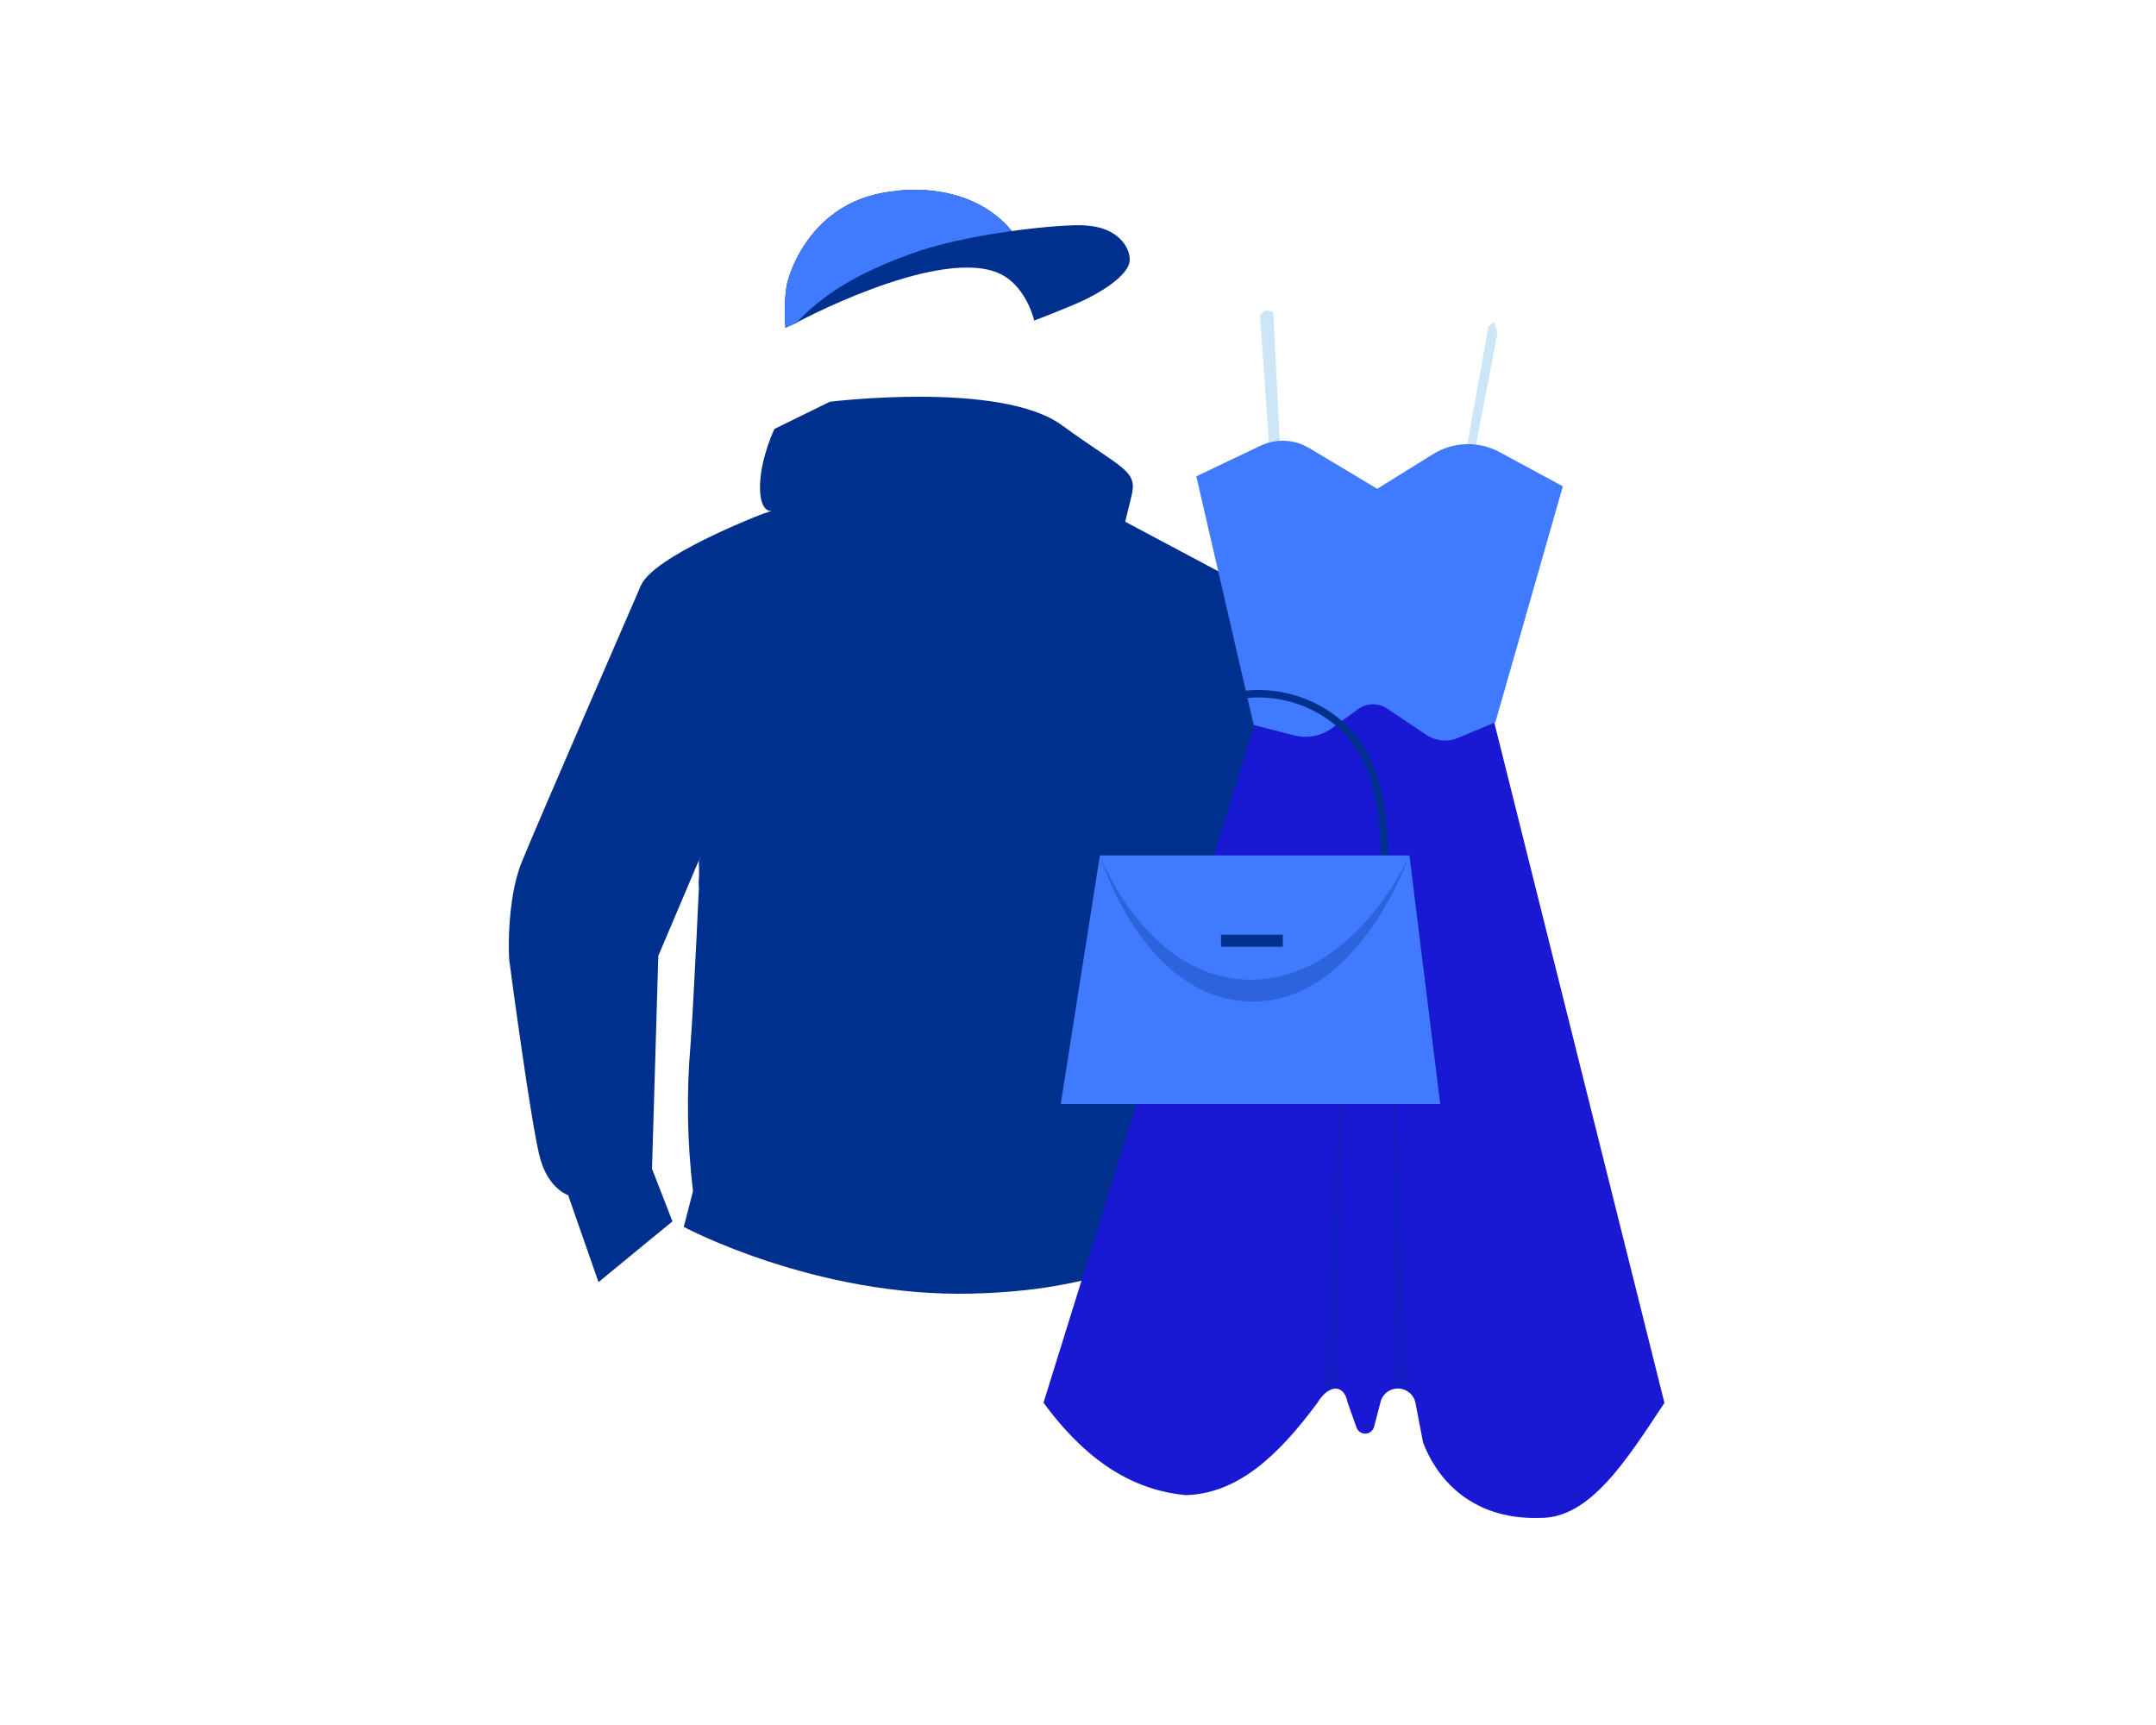 <svg width="125" height="100" viewBox="0 0 125 100" fill="none" xmlns="http://www.w3.org/2000/svg">
<rect width="125" height="100" fill="white"/>
<path d="M67.994 70.136C67.994 70.136 67.952 67.404 67.952 63.509C67.952 59.614 68.22 48.431 68.22 48.431L71.275 33.459L65.238 30.246L47.126 28.744L44.066 29.849C44.066 29.849 37.885 32.237 37.157 33.946C36.428 35.655 40.605 49.668 40.605 49.668C40.605 49.668 40.216 58.297 40.036 60.547C39.794 63.38 39.842 66.23 40.178 69.053L39.643 71.126C39.643 71.126 47.277 75.206 56.322 74.992C65.018 74.799 68.235 71.889 68.235 71.889L67.994 70.136Z" fill="#00308E"/>
<path d="M29.55 55.836C29.478 55.63 29.356 52.191 30.238 50.004C31.119 47.818 37.157 33.946 37.157 33.946L42.984 44.746L40.605 49.668L38.167 55.411L37.802 67.756L38.987 70.803L34.7 74.325L32.938 69.285C32.938 69.285 31.848 68.943 31.339 67.234C30.83 65.525 29.55 55.836 29.55 55.836Z" fill="#00308E"/>
<path d="M45.875 57.309C45.857 57.421 45.831 57.532 45.797 57.64C45.741 57.853 45.647 58.154 45.519 58.523C44.844 60.452 43.811 62.237 42.475 63.787C42.219 64.083 42.003 64.317 41.848 64.47C41.772 64.554 41.689 64.632 41.599 64.702C41.666 64.611 41.74 64.524 41.819 64.443C41.966 64.282 42.172 64.043 42.421 63.743C43.721 62.176 44.749 60.403 45.461 58.498C45.597 58.135 45.7 57.837 45.766 57.629C45.793 57.519 45.829 57.413 45.875 57.309Z" fill="#00308E"/>
<path d="M61.378 57.313C61.378 57.34 58.156 57.364 54.179 57.364C50.203 57.364 46.976 57.34 46.976 57.313C46.976 57.286 50.201 57.263 54.179 57.263C58.157 57.263 61.378 57.286 61.378 57.313Z" fill="#00308E"/>
<path d="M66.469 63.828C66.394 63.781 66.325 63.727 66.261 63.666C66.079 63.51 65.904 63.344 65.739 63.171C65.492 62.914 65.26 62.644 65.043 62.361C64.511 61.667 64.078 60.903 63.755 60.091C63.623 59.761 63.511 59.423 63.417 59.08C63.353 58.849 63.301 58.615 63.26 58.379C63.242 58.293 63.23 58.205 63.227 58.117C63.261 58.199 63.285 58.284 63.299 58.371C63.336 58.535 63.4 58.771 63.493 59.061C63.586 59.351 63.699 59.687 63.849 60.056C64.017 60.453 64.207 60.84 64.418 61.216C64.633 61.591 64.869 61.953 65.125 62.301C65.366 62.62 65.595 62.896 65.799 63.118C66.003 63.341 66.174 63.517 66.296 63.633C66.36 63.693 66.418 63.758 66.469 63.828Z" fill="#00308E"/>
<path d="M63.619 70.136C63.61 70.118 63.872 69.942 64.237 69.606C64.447 69.404 64.642 69.186 64.82 68.955C65.035 68.668 65.225 68.363 65.387 68.044C65.545 67.723 65.675 67.388 65.776 67.045C65.852 66.763 65.907 66.475 65.941 66.184C65.993 65.688 65.968 65.376 65.989 65.376C66.006 65.447 66.015 65.52 66.016 65.593C66.022 65.678 66.022 65.764 66.016 65.85C66.018 65.964 66.014 66.078 66.003 66.192C65.981 66.488 65.932 66.781 65.857 67.068C65.67 67.775 65.34 68.436 64.886 69.011C64.702 69.244 64.497 69.461 64.274 69.658C64.183 69.745 64.08 69.813 64.01 69.875C63.943 69.929 63.872 69.979 63.798 70.024C63.743 70.068 63.683 70.105 63.619 70.136Z" fill="#00308E"/>
<path d="M67.994 70.136L67.932 70.178L67.738 70.294L67.437 70.488C67.318 70.563 67.178 70.646 67.015 70.729C66.111 71.228 65.16 71.638 64.175 71.951C63.867 72.063 63.532 72.144 63.191 72.241C62.849 72.338 62.481 72.411 62.107 72.498C61.303 72.66 60.492 72.779 59.676 72.856C58.776 72.943 57.871 72.983 56.967 72.975C56.025 72.975 55.049 72.929 54.053 72.834C50.661 72.494 47.321 71.757 44.101 70.638C42.866 70.213 41.885 69.817 41.215 69.527C40.879 69.386 40.62 69.266 40.438 69.185L40.243 69.092L40.178 69.057C40.202 69.062 40.225 69.071 40.247 69.082L40.442 69.165C40.618 69.241 40.879 69.359 41.219 69.492C41.893 69.768 42.876 70.155 44.113 70.571C47.335 71.665 50.672 72.388 54.059 72.726C55.049 72.821 56.021 72.867 56.959 72.869C57.861 72.877 58.763 72.839 59.661 72.755C60.473 72.68 61.281 72.565 62.081 72.409C62.456 72.324 62.819 72.251 63.163 72.158C63.507 72.065 63.837 71.984 64.144 71.876C65.128 71.569 66.081 71.171 66.99 70.687C67.153 70.607 67.293 70.526 67.414 70.453L67.721 70.275L67.915 70.165C67.94 70.151 67.967 70.142 67.994 70.136Z" fill="#00308E"/>
<path d="M74.519 37.694C73.917 35.218 71.271 33.466 71.271 33.466L67.817 48.738L70.83 56.277L69.628 68.35L68.938 69.852L73.132 72.906L76.897 67.754C76.897 67.754 79.5 58.753 79.5 55.995C79.5 53.236 75.121 40.172 74.519 37.694Z" fill="#00308E"/>
<path d="M44.702 29.617C44.702 29.617 44.02 29.716 44.066 28.1C44.113 26.484 44.904 24.864 44.904 24.864L48.112 23.29C48.112 23.29 58.019 22.067 61.555 24.643C65.09 27.22 65.97 27.245 65.603 28.75L65.234 30.252L55.974 33.944L44.702 29.617Z" fill="#00308E"/>
<path d="M62.891 27.189C62.889 27.204 62.884 27.218 62.878 27.232C62.862 27.265 62.847 27.305 62.825 27.355C62.804 27.406 62.755 27.468 62.707 27.549C62.647 27.628 62.582 27.703 62.513 27.775C62.053 28.218 61.538 28.601 60.98 28.914C59.585 29.749 57.528 30.7 55.152 31.62L55.131 31.63L55.11 31.616L54.008 30.911L47.827 27.023L45.96 25.836L45.455 25.509C45.403 25.473 45.36 25.444 45.325 25.422L45.282 25.39C45.282 25.39 45.3 25.39 45.331 25.413L45.467 25.492L45.982 25.803L47.864 26.963L54.061 30.829L55.158 31.518H55.114C57.493 30.609 59.554 29.669 60.941 28.854C61.498 28.549 62.016 28.177 62.483 27.748C62.565 27.673 62.623 27.593 62.678 27.529C62.732 27.466 62.769 27.402 62.802 27.354L62.862 27.236C62.882 27.201 62.889 27.187 62.891 27.189Z" fill="#00308E"/>
<path d="M64.01 30.742L63.967 30.764L63.839 30.818L63.332 31.021L61.475 31.75L55.259 34.149H55.243H55.23C54.999 34.089 54.75 34.036 54.505 33.955C53.246 33.563 52.025 33.061 50.855 32.453C49.771 31.908 48.816 31.382 48.008 30.951C47.2 30.52 46.545 30.178 46.083 29.954C45.855 29.838 45.673 29.761 45.552 29.699L45.414 29.631C45.398 29.624 45.382 29.615 45.368 29.604C45.385 29.607 45.402 29.613 45.418 29.621L45.56 29.679C45.684 29.733 45.869 29.807 46.1 29.919C46.568 30.13 47.23 30.464 48.042 30.886C48.855 31.307 49.814 31.827 50.898 32.366C52.064 32.965 53.28 33.463 54.532 33.855C54.775 33.928 55.022 33.98 55.251 34.048H55.222L61.448 31.676L63.315 30.978L63.822 30.785L63.954 30.739L64.01 30.742Z" fill="#00308E"/>
<path d="M40.504 51.46C40.498 51.415 40.498 51.369 40.504 51.325C40.504 51.226 40.515 51.096 40.525 50.938C40.535 50.779 40.525 50.565 40.525 50.325C40.525 50.085 40.515 49.815 40.498 49.513C40.469 48.912 40.389 48.199 40.292 47.408C40.195 46.617 40.055 45.751 39.903 44.846C39.589 43.033 39.26 41.398 39.058 40.207C38.957 39.612 38.886 39.128 38.845 38.794C38.829 38.633 38.818 38.506 38.808 38.407C38.803 38.362 38.803 38.316 38.808 38.27C38.821 38.314 38.829 38.358 38.833 38.403C38.849 38.502 38.866 38.63 38.889 38.79C38.944 39.123 39.023 39.604 39.134 40.197C39.356 41.382 39.694 43.016 40.01 44.837C40.169 45.743 40.296 46.613 40.399 47.404C40.502 48.195 40.562 48.914 40.583 49.519C40.595 49.821 40.605 50.099 40.595 50.333C40.585 50.567 40.595 50.781 40.572 50.949C40.548 51.118 40.542 51.237 40.533 51.336C40.527 51.378 40.517 51.419 40.504 51.46Z" fill="#00308E"/>
<path d="M69.377 37.195C69.377 37.195 69.377 37.213 69.377 37.244C69.377 37.275 69.377 37.327 69.364 37.383L69.3 37.922C69.243 38.396 69.162 39.068 69.063 39.898C68.868 41.566 68.624 43.876 68.422 46.432C68.22 48.987 68.101 51.307 68.033 52.985C68.002 53.818 67.977 54.497 67.959 54.974C67.95 55.202 67.942 55.384 67.936 55.516V55.657C67.939 55.672 67.939 55.688 67.936 55.703C67.934 55.687 67.934 55.671 67.936 55.655C67.936 55.618 67.936 55.572 67.936 55.516C67.936 55.382 67.936 55.202 67.936 54.974C67.936 54.502 67.954 53.824 67.979 52.983C68.029 51.303 68.138 48.981 68.338 46.424C68.538 43.867 68.797 41.556 69.008 39.888C69.115 39.055 69.203 38.38 69.278 37.916C69.313 37.69 69.341 37.51 69.36 37.381C69.37 37.325 69.377 37.278 69.385 37.242C69.38 37.227 69.378 37.211 69.377 37.195Z" fill="#00308E"/>
<g opacity="0.3">
<path d="M55.249 34.102C58.73 33.953 62.297 32.709 64.878 30.381C63.507 30.93 62.238 31.465 60.902 31.976C59.022 32.695 57.13 33.393 55.249 34.102Z" fill="#00308E"/>
</g>
<g opacity="0.3">
<path d="M44.044 68.525C50.441 70.82 57.731 72.028 64.14 69.759C62.275 71.267 59.726 71.982 57.324 72.024C52.677 72.106 47.974 70.994 44.044 68.525Z" fill="#00308E"/>
</g>
<g opacity="0.3">
<path d="M68.48 49.318C69.766 48.048 70.389 46.211 70.422 44.408C70.455 42.604 69.849 40.623 69.136 38.966C68.54 42.649 68.359 46.482 68.12 50.112" fill="#00308E"/>
</g>
<path d="M60.245 17.352C59.643 16.527 58.783 15.919 57.797 15.62C54.81 14.747 50.614 14.415 46.184 18.713L45.538 19C45.538 19 45.406 17.536 45.632 16.452C45.783 15.729 47.125 11.509 51.911 11.078C51.909 11.059 59.226 9.886 60.245 17.352Z" fill="#00308E"/>
<path d="M60.245 17.352C59.643 16.527 58.783 15.919 57.797 15.62C54.81 14.747 50.614 14.415 46.184 18.713L45.538 19C45.538 19 45.406 17.536 45.632 16.452C45.783 15.729 47.125 11.509 51.911 11.078C51.909 11.059 59.226 9.886 60.245 17.352Z" fill="#407BFF"/>
<path d="M46.182 18.703C48.008 16.743 50.341 15.62 52.799 14.717C55.258 13.815 59.14 13.235 61.758 13.079C62.545 13.036 63.359 13.023 64.091 13.307C64.823 13.59 65.465 14.233 65.499 15.014C65.542 15.99 63.583 17.067 62.692 17.473C61.802 17.879 59.962 18.585 59.962 18.585C59.962 18.585 59.471 16.381 57.703 15.757C54.032 14.45 46.048 18.77 46.182 18.703Z" fill="#00308E"/>
<path d="M73.056 18.317C73.144 18.196 73.221 18.056 73.357 18.013C73.493 17.969 73.658 18.047 73.818 18.09L74.254 26.704L73.653 26.869L73.056 18.317Z" fill="#CCE5F7"/>
<path d="M86.607 18.66L86.825 19.279L85.428 26.559L84.953 26.4L86.301 18.916L86.607 18.66Z" fill="#CCE5F7"/>
<path d="M60.5 81.313C63.29 85.125 66.104 86.42 68.748 86.676C71.732 86.579 74.046 84.473 76.389 81.313C76.962 80.347 77.894 80.115 78.136 81.313L78.65 82.763C78.69 82.868 78.762 82.958 78.856 83.02C78.95 83.082 79.061 83.112 79.173 83.108C79.286 83.103 79.394 83.063 79.482 82.993C79.57 82.923 79.634 82.827 79.664 82.719L80.028 81.328C80.075 81.093 80.202 80.881 80.387 80.728C80.573 80.576 80.806 80.493 81.047 80.493C81.288 80.493 81.521 80.576 81.707 80.728C81.893 80.881 82.02 81.093 82.066 81.328L82.503 83.608C83.182 85.449 85.094 88.13 89.295 87.995C92.206 88.029 94.341 84.575 96.5 81.328L86.171 40.034L73.483 39.623L60.5 81.313Z" fill="#1919D3"/>
<path opacity="0.2" d="M77.966 56.529L77.583 80.521C77.435 80.477 77.277 80.478 77.13 80.525C76.983 80.571 76.853 80.661 76.758 80.782L77.966 56.529Z" fill="#00308E"/>
<path opacity="0.2" d="M81.634 80.705C81.501 80.595 81.343 80.52 81.173 80.488C81.003 80.456 80.828 80.467 80.664 80.521V57.036L81.634 80.705Z" fill="#00308E"/>
<path d="M69.359 27.613L73.071 25.845C73.519 25.63 74.013 25.53 74.51 25.553C75.006 25.577 75.489 25.724 75.914 25.98L79.849 28.337L83.09 26.323C83.666 25.967 84.326 25.769 85.003 25.749C85.681 25.73 86.352 25.889 86.947 26.212L90.61 28.192L86.7 41.87L84.521 42.783C84.243 42.898 83.941 42.947 83.641 42.926C83.34 42.906 83.049 42.815 82.789 42.663L80.416 41.073C80.17 40.909 79.879 40.824 79.582 40.829C79.286 40.834 78.998 40.929 78.757 41.102L77.2 42.228C76.892 42.448 76.54 42.598 76.168 42.668C75.796 42.738 75.413 42.726 75.046 42.633L72.688 42.03L69.359 27.613Z" fill="#407BFF"/>
<path d="M64.944 51.258L64.518 51.234C64.535 50.925 64.546 50.599 64.563 50.261C64.654 48.05 64.774 45.296 65.95 43.446C67.172 41.527 69.241 40.388 72.105 40.05C74.691 39.746 77.305 40.852 78.772 42.862C80.374 45.055 80.493 47.959 80.482 50.748H80.056C80.067 48.033 79.954 45.204 78.43 43.119C77.049 41.23 74.589 40.193 72.156 40.479C69.428 40.8 67.462 41.877 66.308 43.681C65.189 45.433 65.081 48.125 64.99 50.284C64.978 50.622 64.961 50.954 64.944 51.263V51.258Z" fill="#00308E"/>
<path d="M83.5 64H61.5L63.768 49.591H81.715L83.5 64Z" fill="#407BFF"/>
<path opacity="0.3" d="M63.768 49.591C63.768 49.591 66.473 56.767 72.503 56.795C78.533 56.818 81.716 49.591 81.716 49.591C81.716 49.591 78.76 58.187 72.503 58.061C66.246 57.929 63.768 49.591 63.768 49.591Z" fill="#00308E"/>
<path d="M74.373 54.184H70.792V54.883H74.373V54.184Z" fill="#00308E"/>
</svg>

